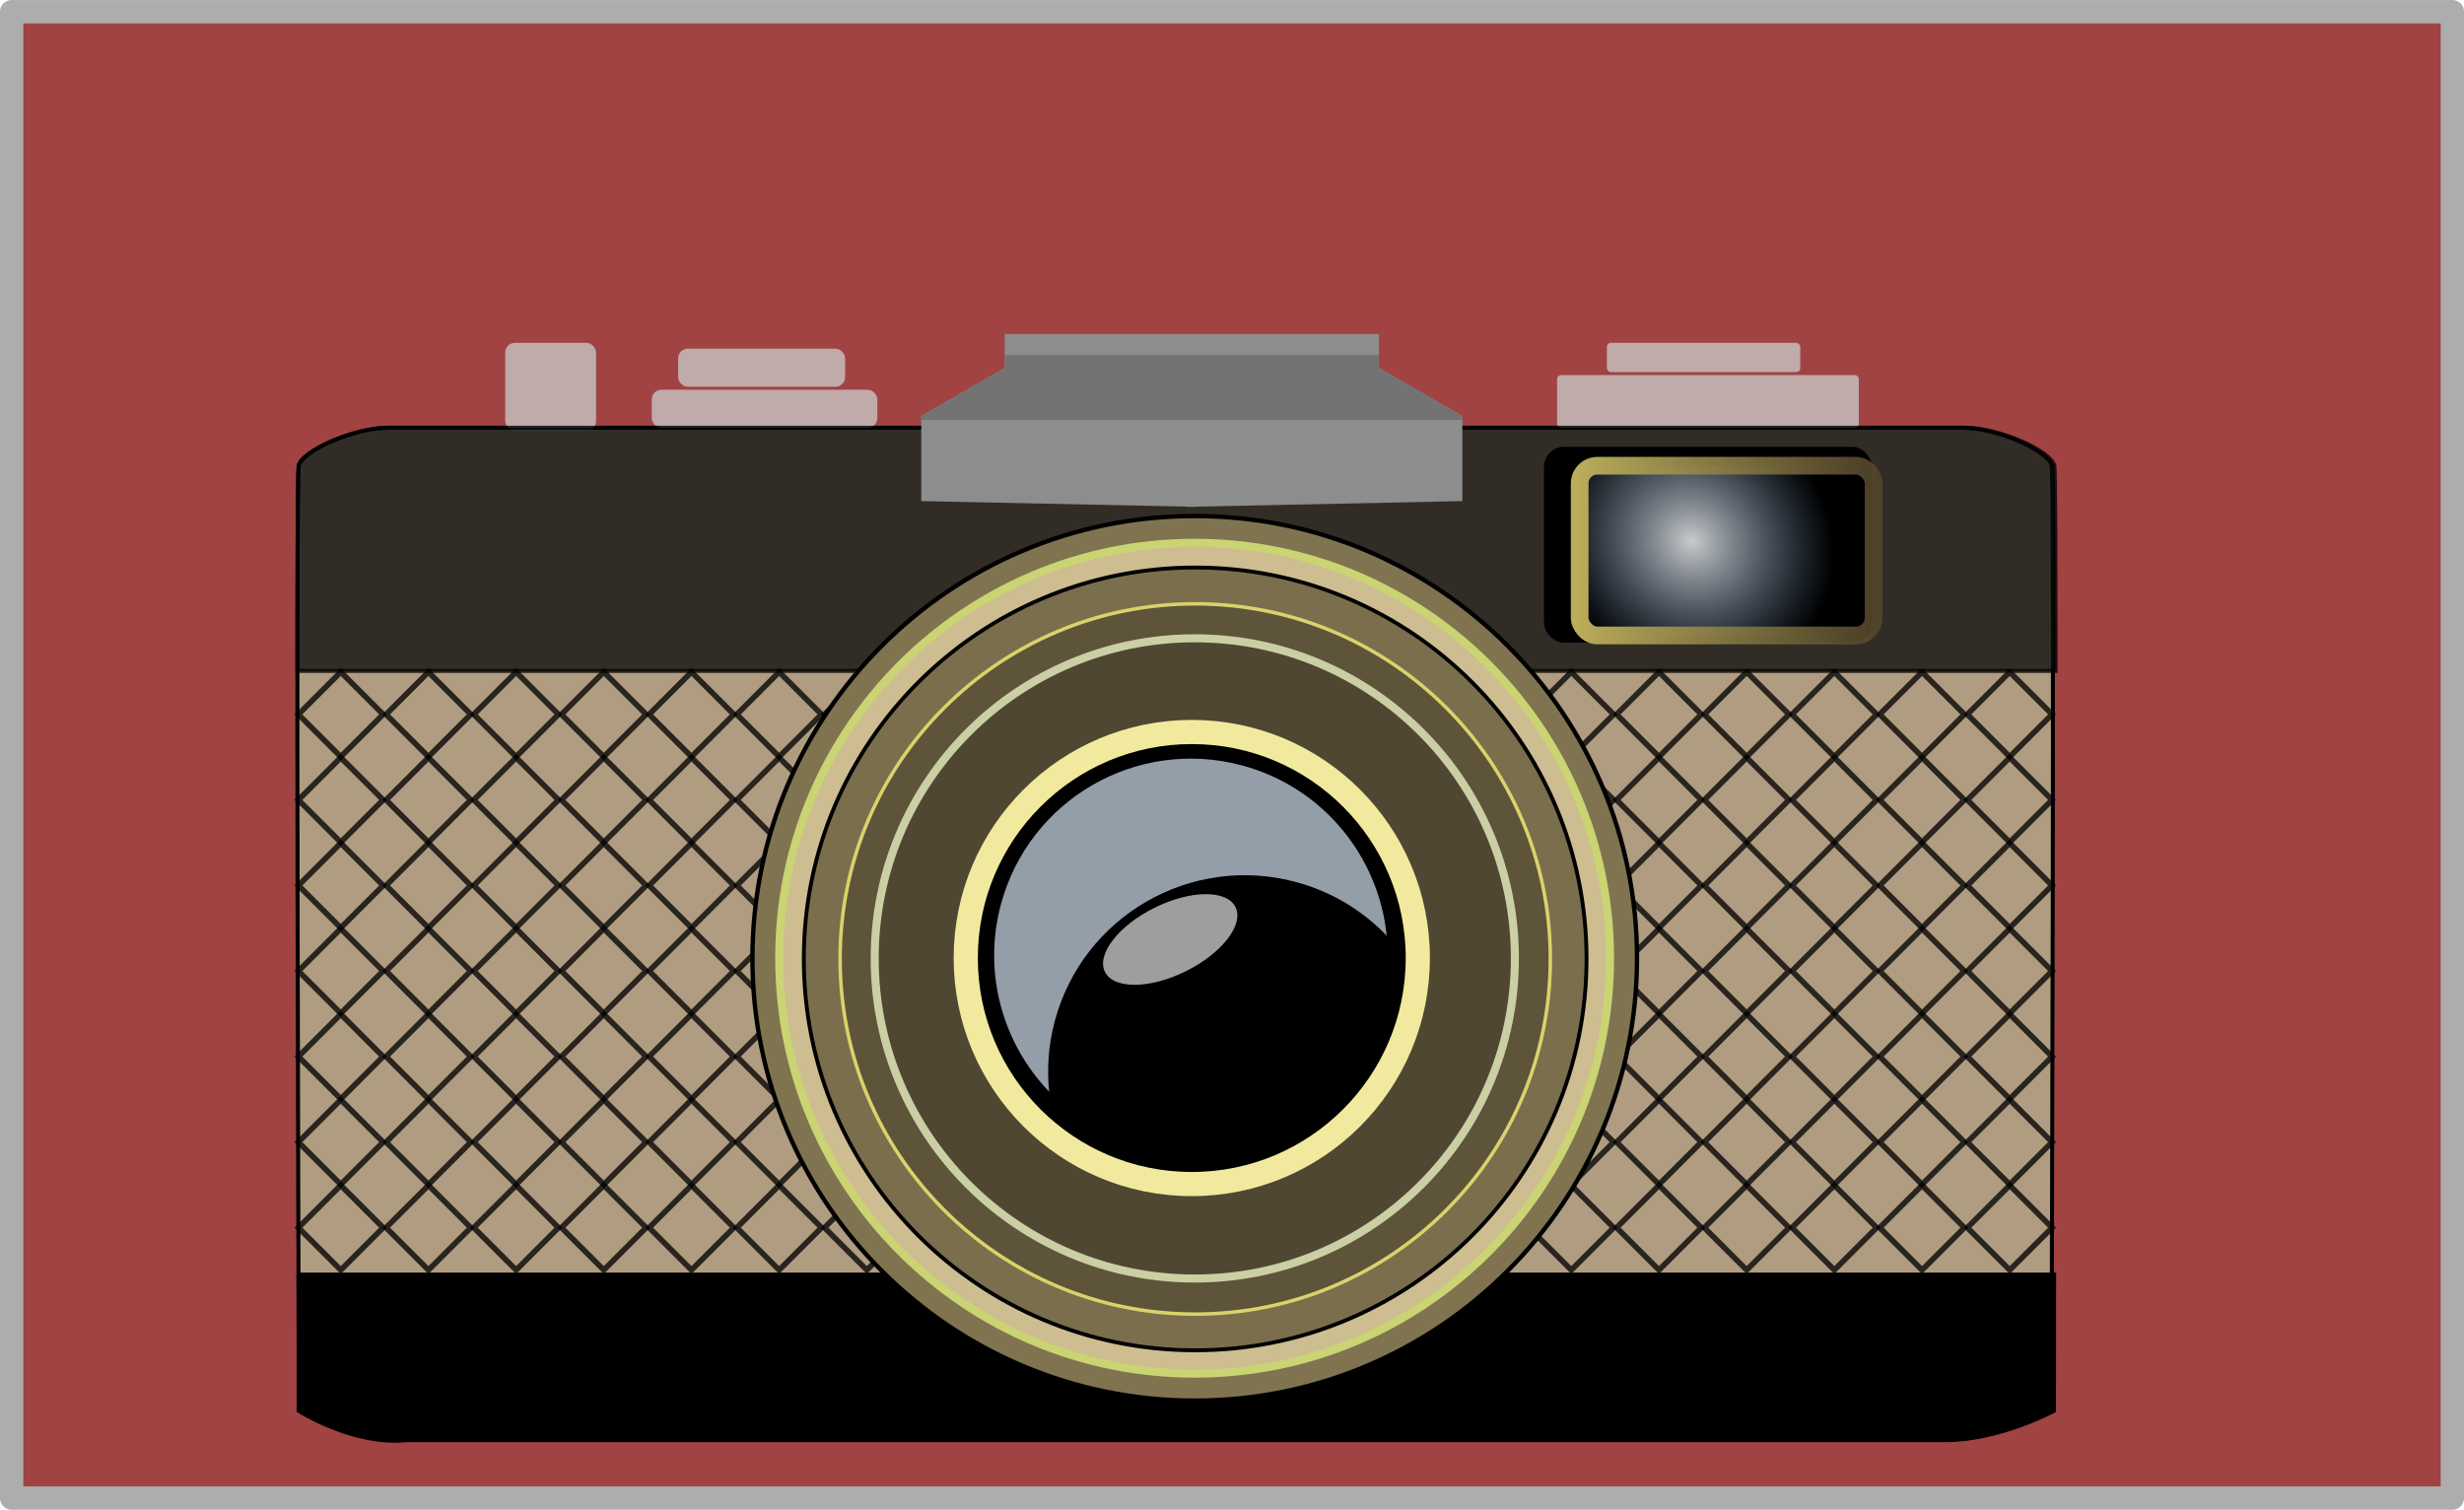 <?xml version="1.0" encoding="UTF-8" standalone="no"?>
<!-- Created with Inkscape (http://www.inkscape.org/) -->
<svg xmlns:dc="http://purl.org/dc/elements/1.1/" xmlns:cc="http://creativecommons.org/ns#" xmlns:rdf="http://www.w3.org/1999/02/22-rdf-syntax-ns#" xmlns:svg="http://www.w3.org/2000/svg" xmlns="http://www.w3.org/2000/svg" xmlns:xlink="http://www.w3.org/1999/xlink" xmlns:sodipodi="http://sodipodi.sourceforge.net/DTD/sodipodi-0.dtd" xmlns:inkscape="http://www.inkscape.org/namespaces/inkscape" width="612.062" height="375" id="svg2" version="1.1" inkscape:version="0.48.2 r9819" sodipodi:docname="Vintage-Kamera.svg" inkscape:export-filename="/Users/haessler/Desktop/Widgets/gato-fuer-mediaevent/kamera-galerie-1.png" inkscape:export-xdpi="85.285408" inkscape:export-ydpi="85.285408">
  <defs id="defs4">
    <linearGradient id="linearGradient3943">
      <stop style="stop-color:#baad5b;stop-opacity:1;" offset="0" id="stop3945"/>
      <stop style="stop-color:#55472c;stop-opacity:0.865;" offset="1" id="stop3947"/>
    </linearGradient>
    <linearGradient id="linearGradient3935">
      <stop style="stop-color:#cacaca;stop-opacity:1;" offset="0" id="stop3937"/>
      <stop style="stop-color:#7193b9;stop-opacity:0;" offset="1" id="stop3939"/>
    </linearGradient>
    <radialGradient inkscape:collect="always" xlink:href="#linearGradient3935" id="radialGradient3941" cx="339.851" cy="79.686" fx="339.851" fy="79.686" r="41.551" gradientTransform="matrix(0.733,0.485,-0.439,0.664,306.954,173.595)" gradientUnits="userSpaceOnUse"/>
    <linearGradient inkscape:collect="always" xlink:href="#linearGradient3943" id="linearGradient3949" x1="306.676" y1="53.544" x2="391.778" y2="53.544" gradientUnits="userSpaceOnUse" gradientTransform="matrix(0.879,0,0,0.879,222.904,346.59)"/>
    <radialGradient inkscape:collect="always" xlink:href="#linearGradient3935" id="radialGradient3958" gradientUnits="userSpaceOnUse" gradientTransform="matrix(1,0,0,0.577,0,22.629)" cx="349.227" cy="53.544" fx="349.227" fy="53.544" r="41.551"/>
    <linearGradient inkscape:collect="always" xlink:href="#linearGradient3943" id="linearGradient3960" gradientUnits="userSpaceOnUse" x1="306.676" y1="53.544" x2="391.778" y2="53.544"/>
    <filter inkscape:collect="always" id="filter3966" x="-0.082" width="1.165" y="-0.143" height="1.285" color-interpolation-filters="sRGB">
      <feGaussianBlur inkscape:collect="always" stdDeviation="2.504" id="feGaussianBlur3968"/>
    </filter>
  </defs>
  <sodipodi:namedview id="base" pagecolor="#ffffff" bordercolor="#666666" borderopacity="1.0" inkscape:pageopacity="0.0" inkscape:pageshadow="2" inkscape:zoom="1.4294935" inkscape:cx="272.17198" inkscape:cy="134.59158" inkscape:document-units="px" inkscape:current-layer="layer1" showgrid="false" fit-margin-top="0" fit-margin-left="0" fit-margin-right="0" fit-margin-bottom="0" inkscape:window-width="1662" inkscape:window-height="928" inkscape:window-x="222" inkscape:window-y="109" inkscape:window-maximized="0"/>
  <g inkscape:label="Ebene 1" inkscape:groupmode="layer" id="layer1" transform="translate(-100.844,-256.875)">
    <rect style="fill:#a14343;fill-opacity:1;stroke:#adadad;stroke-width:5.799;stroke-linecap:round;stroke-linejoin:round;stroke-miterlimit:4;stroke-opacity:1;stroke-dasharray:none;stroke-dashoffset:0" id="rect3174" width="606.279" height="369.201" x="103.738" y="259.785" inkscape:export-filename="/Users/haessler/Desktop/Widgets/gato-fuer-mediaevent/kamera-galerie-1.png" inkscape:export-xdpi="85.285408" inkscape:export-ydpi="85.285408"/>
    <path style="fill:#b09c81;fill-opacity:1;stroke:#000000;stroke-width:0.992px;stroke-linecap:butt;stroke-linejoin:miter;stroke-opacity:1" d="m 197.241,363.125 c -8.597,0 -21.493,5.83 -22.209,9.469 -0.716,3.639 0,214.719 0,214.719 0,0 13.568,7.281 26.854,7.281 l 189.396,0 2.984,0 189.396,0 c 13.286,0 26.824,-7.281 26.824,-7.281 0,0 0.716,-211.08 0,-214.719 C 609.768,368.955 596.903,363.125 588.306,363.125 l -194.041,0 -2.984,0 -194.041,0 z" id="path3052" inkscape:connector-curvature="0" inkscape:export-filename="/Users/haessler/Desktop/Widgets/gato-sucherparalaxe/Default.png" inkscape:export-xdpi="210.4583" inkscape:export-ydpi="210.4583"/>
    <rect style="opacity:0.763;fill:#cacaca;fill-opacity:1;stroke:none" id="rect3062" width="22.562" height="21.834" x="226.346" y="342.03" rx="2.39" inkscape:export-filename="/Users/haessler/Desktop/Widgets/gato-sucherparalaxe/Default.png" inkscape:export-xdpi="210.4583" inkscape:export-ydpi="210.4583"/>
    <rect style="opacity:0.763;fill:#cacaca;fill-opacity:1;stroke:none" id="rect3064" width="56.041" height="9.461" x="262.736" y="353.675" rx="2.39" inkscape:export-filename="/Users/haessler/Desktop/Widgets/gato-sucherparalaxe/Default.png" inkscape:export-xdpi="210.4583" inkscape:export-ydpi="210.4583"/>
    <rect style="opacity:0.763;fill:#cacaca;fill-opacity:1;stroke:none" id="rect3066" width="41.485" height="9.461" x="269.286" y="343.486" rx="2.39" inkscape:export-filename="/Users/haessler/Desktop/Widgets/gato-sucherparalaxe/Default.png" inkscape:export-xdpi="210.4583" inkscape:export-ydpi="210.4583"/>
    <rect style="opacity:0.763;fill:#cacaca;fill-opacity:1;stroke:none" id="rect3068" width="74.963" height="13.1" x="487.625" y="350.036" rx="1" inkscape:export-filename="/Users/haessler/Desktop/Widgets/gato-sucherparalaxe/Default.png" inkscape:export-xdpi="210.4583" inkscape:export-ydpi="210.4583"/>
    <rect style="opacity:0.763;fill:#cacaca;fill-opacity:1;stroke:none" id="rect3070" width="48.035" height="7.278" x="499.998" y="342.03" rx="1" inkscape:export-filename="/Users/haessler/Desktop/Widgets/gato-sucherparalaxe/Default.png" inkscape:export-xdpi="210.4583" inkscape:export-ydpi="210.4583"/>
    <path style="opacity:0.764;fill:#0b0b0b;fill-opacity:1;stroke:#000000;stroke-width:0.993px;stroke-linecap:butt;stroke-linejoin:miter;stroke-opacity:1" d="m 197.271,363.125 c -8.61,0 -21.527,5.83 -22.244,9.469 -0.221,1.119 -0.296,22.757 -0.308,50.938 l 436.747,0 c -0.012,-28.181 -0.087,-49.818 -0.308,-50.938 -0.718,-3.639 -13.603,-9.469 -22.213,-9.469 l -194.343,0 -2.988,0 -194.343,0 z" id="path3074" inkscape:connector-curvature="0" inkscape:export-filename="/Users/haessler/Desktop/Widgets/gato-sucherparalaxe/Default.png" inkscape:export-xdpi="210.4583" inkscape:export-ydpi="210.4583"/>
    <path style="fill:#000000;fill-opacity:1;stroke:#000000;stroke-width:0.993px;stroke-linecap:butt;stroke-linejoin:miter;stroke-opacity:1" d="m 175,573.469 c 0.013,4.153 0.031,33.844 0.031,33.844 0,0 13.659,8.677 26.89,7.281 l 189.646,0 2.988,0 189.646,0 c 13.304,0 26.859,-7.281 26.859,-7.281 0,0 0.018,-29.691 0.031,-33.844 z" id="path3847" inkscape:connector-curvature="0" inkscape:export-filename="/Users/haessler/Desktop/Widgets/gato-sucherparalaxe/Default.png" inkscape:export-xdpi="210.4583" inkscape:export-ydpi="210.4583" sodipodi:nodetypes="ccsccsccc"/>
    <g id="g3882" inkscape:export-filename="/Users/haessler/Desktop/Widgets/gato-sucherparalaxe/Default.png" inkscape:export-xdpi="210.4583" inkscape:export-ydpi="210.4583">
      <rect transform="matrix(0.707,0.707,-0.707,0.707,0,0)" y="168.54" x="430.898" height="14.879" width="14.879" id="rect3852" style="opacity:0.764;fill:none;stroke:#000000;stroke-width:1.394;stroke-miterlimit:4;stroke-opacity:1;stroke-dasharray:none"/>
      <rect style="opacity:0.764;fill:none;stroke:#000000;stroke-width:1.394;stroke-miterlimit:4;stroke-opacity:1;stroke-dasharray:none" id="rect3854" width="14.879" height="14.879" x="445.926" y="183.567" transform="matrix(0.707,0.707,-0.707,0.707,0,0)"/>
      <rect transform="matrix(0.707,0.707,-0.707,0.707,0,0)" y="198.595" x="460.954" height="14.879" width="14.879" id="rect3856" style="opacity:0.764;fill:none;stroke:#000000;stroke-width:1.394;stroke-miterlimit:4;stroke-opacity:1;stroke-dasharray:none"/>
      <rect style="opacity:0.764;fill:none;stroke:#000000;stroke-width:1.394;stroke-miterlimit:4;stroke-opacity:1;stroke-dasharray:none" id="rect3858" width="14.879" height="14.879" x="475.981" y="213.623" transform="matrix(0.707,0.707,-0.707,0.707,0,0)"/>
      <rect transform="matrix(0.707,0.707,-0.707,0.707,0,0)" y="228.651" x="491.009" height="14.879" width="14.879" id="rect3860" style="opacity:0.764;fill:none;stroke:#000000;stroke-width:1.394;stroke-miterlimit:4;stroke-opacity:1;stroke-dasharray:none"/>
      <rect style="opacity:0.764;fill:none;stroke:#000000;stroke-width:1.394;stroke-miterlimit:4;stroke-opacity:1;stroke-dasharray:none" id="rect3862" width="14.879" height="14.879" x="506.037" y="243.678" transform="matrix(0.707,0.707,-0.707,0.707,0,0)"/>
      <rect transform="matrix(0.707,0.707,-0.707,0.707,0,0)" y="258.706" x="521.064" height="14.879" width="14.879" id="rect3864" style="opacity:0.764;fill:none;stroke:#000000;stroke-width:1.394;stroke-miterlimit:4;stroke-opacity:1;stroke-dasharray:none"/>
    </g>
    <g id="g3891" transform="translate(21.78,0)" inkscape:export-filename="/Users/haessler/Desktop/Widgets/gato-sucherparalaxe/Default.png" inkscape:export-xdpi="210.4583" inkscape:export-ydpi="210.4583">
      <rect style="opacity:0.764;fill:none;stroke:#000000;stroke-width:1.394;stroke-miterlimit:4;stroke-opacity:1;stroke-dasharray:none" id="rect3893" width="14.879" height="14.879" x="430.898" y="168.54" transform="matrix(0.707,0.707,-0.707,0.707,0,0)"/>
      <rect transform="matrix(0.707,0.707,-0.707,0.707,0,0)" y="183.567" x="445.926" height="14.879" width="14.879" id="rect3895" style="opacity:0.764;fill:none;stroke:#000000;stroke-width:1.394;stroke-miterlimit:4;stroke-opacity:1;stroke-dasharray:none"/>
      <rect style="opacity:0.764;fill:none;stroke:#000000;stroke-width:1.394;stroke-miterlimit:4;stroke-opacity:1;stroke-dasharray:none" id="rect3897" width="14.879" height="14.879" x="460.954" y="198.595" transform="matrix(0.707,0.707,-0.707,0.707,0,0)"/>
      <rect transform="matrix(0.707,0.707,-0.707,0.707,0,0)" y="213.623" x="475.981" height="14.879" width="14.879" id="rect3899" style="opacity:0.764;fill:none;stroke:#000000;stroke-width:1.394;stroke-miterlimit:4;stroke-opacity:1;stroke-dasharray:none"/>
      <rect style="opacity:0.764;fill:none;stroke:#000000;stroke-width:1.394;stroke-miterlimit:4;stroke-opacity:1;stroke-dasharray:none" id="rect3901" width="14.879" height="14.879" x="491.009" y="228.651" transform="matrix(0.707,0.707,-0.707,0.707,0,0)"/>
      <rect transform="matrix(0.707,0.707,-0.707,0.707,0,0)" y="243.678" x="506.037" height="14.879" width="14.879" id="rect3903" style="opacity:0.764;fill:none;stroke:#000000;stroke-width:1.394;stroke-miterlimit:4;stroke-opacity:1;stroke-dasharray:none"/>
      <rect style="opacity:0.764;fill:none;stroke:#000000;stroke-width:1.394;stroke-miterlimit:4;stroke-opacity:1;stroke-dasharray:none" id="rect3905" width="14.879" height="14.879" x="521.064" y="258.706" transform="matrix(0.707,0.707,-0.707,0.707,0,0)"/>
    </g>
    <g transform="translate(43.561,0)" id="g3907" inkscape:export-filename="/Users/haessler/Desktop/Widgets/gato-sucherparalaxe/Default.png" inkscape:export-xdpi="210.4583" inkscape:export-ydpi="210.4583">
      <rect transform="matrix(0.707,0.707,-0.707,0.707,0,0)" y="168.54" x="430.898" height="14.879" width="14.879" id="rect3909" style="opacity:0.764;fill:none;stroke:#000000;stroke-width:1.394;stroke-miterlimit:4;stroke-opacity:1;stroke-dasharray:none"/>
      <rect style="opacity:0.764;fill:none;stroke:#000000;stroke-width:1.394;stroke-miterlimit:4;stroke-opacity:1;stroke-dasharray:none" id="rect3911" width="14.879" height="14.879" x="445.926" y="183.567" transform="matrix(0.707,0.707,-0.707,0.707,0,0)"/>
      <rect transform="matrix(0.707,0.707,-0.707,0.707,0,0)" y="198.595" x="460.954" height="14.879" width="14.879" id="rect3913" style="opacity:0.764;fill:none;stroke:#000000;stroke-width:1.394;stroke-miterlimit:4;stroke-opacity:1;stroke-dasharray:none"/>
      <rect style="opacity:0.764;fill:none;stroke:#000000;stroke-width:1.394;stroke-miterlimit:4;stroke-opacity:1;stroke-dasharray:none" id="rect3915" width="14.879" height="14.879" x="475.981" y="213.623" transform="matrix(0.707,0.707,-0.707,0.707,0,0)"/>
      <rect transform="matrix(0.707,0.707,-0.707,0.707,0,0)" y="228.651" x="491.009" height="14.879" width="14.879" id="rect3917" style="opacity:0.764;fill:none;stroke:#000000;stroke-width:1.394;stroke-miterlimit:4;stroke-opacity:1;stroke-dasharray:none"/>
      <rect style="opacity:0.764;fill:none;stroke:#000000;stroke-width:1.394;stroke-miterlimit:4;stroke-opacity:1;stroke-dasharray:none" id="rect3919" width="14.879" height="14.879" x="506.037" y="243.678" transform="matrix(0.707,0.707,-0.707,0.707,0,0)"/>
      <rect transform="matrix(0.707,0.707,-0.707,0.707,0,0)" y="258.706" x="521.064" height="14.879" width="14.879" id="rect3921" style="opacity:0.764;fill:none;stroke:#000000;stroke-width:1.394;stroke-miterlimit:4;stroke-opacity:1;stroke-dasharray:none"/>
    </g>
    <g id="g3923" transform="translate(65.341,0)" inkscape:export-filename="/Users/haessler/Desktop/Widgets/gato-sucherparalaxe/Default.png" inkscape:export-xdpi="210.4583" inkscape:export-ydpi="210.4583">
      <rect style="opacity:0.764;fill:none;stroke:#000000;stroke-width:1.394;stroke-miterlimit:4;stroke-opacity:1;stroke-dasharray:none" id="rect3925" width="14.879" height="14.879" x="430.898" y="168.54" transform="matrix(0.707,0.707,-0.707,0.707,0,0)"/>
      <rect transform="matrix(0.707,0.707,-0.707,0.707,0,0)" y="183.567" x="445.926" height="14.879" width="14.879" id="rect3927" style="opacity:0.764;fill:none;stroke:#000000;stroke-width:1.394;stroke-miterlimit:4;stroke-opacity:1;stroke-dasharray:none"/>
      <rect style="opacity:0.764;fill:none;stroke:#000000;stroke-width:1.394;stroke-miterlimit:4;stroke-opacity:1;stroke-dasharray:none" id="rect3929" width="14.879" height="14.879" x="460.954" y="198.595" transform="matrix(0.707,0.707,-0.707,0.707,0,0)"/>
      <rect transform="matrix(0.707,0.707,-0.707,0.707,0,0)" y="213.623" x="475.981" height="14.879" width="14.879" id="rect3931" style="opacity:0.764;fill:none;stroke:#000000;stroke-width:1.394;stroke-miterlimit:4;stroke-opacity:1;stroke-dasharray:none"/>
      <rect style="opacity:0.764;fill:none;stroke:#000000;stroke-width:1.394;stroke-miterlimit:4;stroke-opacity:1;stroke-dasharray:none" id="rect3933" width="14.879" height="14.879" x="491.009" y="228.651" transform="matrix(0.707,0.707,-0.707,0.707,0,0)"/>
      <rect transform="matrix(0.707,0.707,-0.707,0.707,0,0)" y="243.678" x="506.037" height="14.879" width="14.879" id="rect3935" style="opacity:0.764;fill:none;stroke:#000000;stroke-width:1.394;stroke-miterlimit:4;stroke-opacity:1;stroke-dasharray:none"/>
      <rect style="opacity:0.764;fill:none;stroke:#000000;stroke-width:1.394;stroke-miterlimit:4;stroke-opacity:1;stroke-dasharray:none" id="rect3937" width="14.879" height="14.879" x="521.064" y="258.706" transform="matrix(0.707,0.707,-0.707,0.707,0,0)"/>
    </g>
    <g transform="translate(87.121,0)" id="g3939" inkscape:export-filename="/Users/haessler/Desktop/Widgets/gato-sucherparalaxe/Default.png" inkscape:export-xdpi="210.4583" inkscape:export-ydpi="210.4583">
      <rect transform="matrix(0.707,0.707,-0.707,0.707,0,0)" y="168.54" x="430.898" height="14.879" width="14.879" id="rect3941" style="opacity:0.764;fill:none;stroke:#000000;stroke-width:1.394;stroke-miterlimit:4;stroke-opacity:1;stroke-dasharray:none"/>
      <rect style="opacity:0.764;fill:none;stroke:#000000;stroke-width:1.394;stroke-miterlimit:4;stroke-opacity:1;stroke-dasharray:none" id="rect3943" width="14.879" height="14.879" x="445.926" y="183.567" transform="matrix(0.707,0.707,-0.707,0.707,0,0)"/>
      <rect transform="matrix(0.707,0.707,-0.707,0.707,0,0)" y="198.595" x="460.954" height="14.879" width="14.879" id="rect3945" style="opacity:0.764;fill:none;stroke:#000000;stroke-width:1.394;stroke-miterlimit:4;stroke-opacity:1;stroke-dasharray:none"/>
      <rect style="opacity:0.764;fill:none;stroke:#000000;stroke-width:1.394;stroke-miterlimit:4;stroke-opacity:1;stroke-dasharray:none" id="rect3947" width="14.879" height="14.879" x="475.981" y="213.623" transform="matrix(0.707,0.707,-0.707,0.707,0,0)"/>
      <rect transform="matrix(0.707,0.707,-0.707,0.707,0,0)" y="228.651" x="491.009" height="14.879" width="14.879" id="rect3949" style="opacity:0.764;fill:none;stroke:#000000;stroke-width:1.394;stroke-miterlimit:4;stroke-opacity:1;stroke-dasharray:none"/>
      <rect style="opacity:0.764;fill:none;stroke:#000000;stroke-width:1.394;stroke-miterlimit:4;stroke-opacity:1;stroke-dasharray:none" id="rect3951" width="14.879" height="14.879" x="506.037" y="243.678" transform="matrix(0.707,0.707,-0.707,0.707,0,0)"/>
      <rect transform="matrix(0.707,0.707,-0.707,0.707,0,0)" y="258.706" x="521.064" height="14.879" width="14.879" id="rect3953" style="opacity:0.764;fill:none;stroke:#000000;stroke-width:1.394;stroke-miterlimit:4;stroke-opacity:1;stroke-dasharray:none"/>
    </g>
    <g id="g3955" transform="translate(108.902,0)" inkscape:export-filename="/Users/haessler/Desktop/Widgets/gato-sucherparalaxe/Default.png" inkscape:export-xdpi="210.4583" inkscape:export-ydpi="210.4583">
      <rect style="opacity:0.764;fill:none;stroke:#000000;stroke-width:1.394;stroke-miterlimit:4;stroke-opacity:1;stroke-dasharray:none" id="rect3957" width="14.879" height="14.879" x="430.898" y="168.54" transform="matrix(0.707,0.707,-0.707,0.707,0,0)"/>
      <rect transform="matrix(0.707,0.707,-0.707,0.707,0,0)" y="183.567" x="445.926" height="14.879" width="14.879" id="rect3959" style="opacity:0.764;fill:none;stroke:#000000;stroke-width:1.394;stroke-miterlimit:4;stroke-opacity:1;stroke-dasharray:none"/>
      <rect style="opacity:0.764;fill:none;stroke:#000000;stroke-width:1.394;stroke-miterlimit:4;stroke-opacity:1;stroke-dasharray:none" id="rect3961" width="14.879" height="14.879" x="460.954" y="198.595" transform="matrix(0.707,0.707,-0.707,0.707,0,0)"/>
      <rect transform="matrix(0.707,0.707,-0.707,0.707,0,0)" y="213.623" x="475.981" height="14.879" width="14.879" id="rect3963" style="opacity:0.764;fill:none;stroke:#000000;stroke-width:1.394;stroke-miterlimit:4;stroke-opacity:1;stroke-dasharray:none"/>
      <rect style="opacity:0.764;fill:none;stroke:#000000;stroke-width:1.394;stroke-miterlimit:4;stroke-opacity:1;stroke-dasharray:none" id="rect3965" width="14.879" height="14.879" x="491.009" y="228.651" transform="matrix(0.707,0.707,-0.707,0.707,0,0)"/>
      <rect transform="matrix(0.707,0.707,-0.707,0.707,0,0)" y="243.678" x="506.037" height="14.879" width="14.879" id="rect3967" style="opacity:0.764;fill:none;stroke:#000000;stroke-width:1.394;stroke-miterlimit:4;stroke-opacity:1;stroke-dasharray:none"/>
      <rect style="opacity:0.764;fill:none;stroke:#000000;stroke-width:1.394;stroke-miterlimit:4;stroke-opacity:1;stroke-dasharray:none" id="rect3969" width="14.879" height="14.879" x="521.064" y="258.706" transform="matrix(0.707,0.707,-0.707,0.707,0,0)"/>
    </g>
    <g transform="translate(130.682,0)" id="g3971" inkscape:export-filename="/Users/haessler/Desktop/Widgets/gato-sucherparalaxe/Default.png" inkscape:export-xdpi="210.4583" inkscape:export-ydpi="210.4583">
      <rect transform="matrix(0.707,0.707,-0.707,0.707,0,0)" y="168.54" x="430.898" height="14.879" width="14.879" id="rect3973" style="opacity:0.764;fill:none;stroke:#000000;stroke-width:1.394;stroke-miterlimit:4;stroke-opacity:1;stroke-dasharray:none"/>
      <rect style="opacity:0.764;fill:none;stroke:#000000;stroke-width:1.394;stroke-miterlimit:4;stroke-opacity:1;stroke-dasharray:none" id="rect3975" width="14.879" height="14.879" x="445.926" y="183.567" transform="matrix(0.707,0.707,-0.707,0.707,0,0)"/>
      <rect transform="matrix(0.707,0.707,-0.707,0.707,0,0)" y="198.595" x="460.954" height="14.879" width="14.879" id="rect3977" style="opacity:0.764;fill:none;stroke:#000000;stroke-width:1.394;stroke-miterlimit:4;stroke-opacity:1;stroke-dasharray:none"/>
      <rect style="opacity:0.764;fill:none;stroke:#000000;stroke-width:1.394;stroke-miterlimit:4;stroke-opacity:1;stroke-dasharray:none" id="rect3979" width="14.879" height="14.879" x="475.981" y="213.623" transform="matrix(0.707,0.707,-0.707,0.707,0,0)"/>
      <rect transform="matrix(0.707,0.707,-0.707,0.707,0,0)" y="228.651" x="491.009" height="14.879" width="14.879" id="rect3981" style="opacity:0.764;fill:none;stroke:#000000;stroke-width:1.394;stroke-miterlimit:4;stroke-opacity:1;stroke-dasharray:none"/>
      <rect style="opacity:0.764;fill:none;stroke:#000000;stroke-width:1.394;stroke-miterlimit:4;stroke-opacity:1;stroke-dasharray:none" id="rect3983" width="14.879" height="14.879" x="506.037" y="243.678" transform="matrix(0.707,0.707,-0.707,0.707,0,0)"/>
      <rect transform="matrix(0.707,0.707,-0.707,0.707,0,0)" y="258.706" x="521.064" height="14.879" width="14.879" id="rect3985" style="opacity:0.764;fill:none;stroke:#000000;stroke-width:1.394;stroke-miterlimit:4;stroke-opacity:1;stroke-dasharray:none"/>
    </g>
    <g id="g3987" transform="translate(152.463,0)" inkscape:export-filename="/Users/haessler/Desktop/Widgets/gato-sucherparalaxe/Default.png" inkscape:export-xdpi="210.4583" inkscape:export-ydpi="210.4583">
      <rect style="opacity:0.764;fill:none;stroke:#000000;stroke-width:1.394;stroke-miterlimit:4;stroke-opacity:1;stroke-dasharray:none" id="rect3989" width="14.879" height="14.879" x="430.898" y="168.54" transform="matrix(0.707,0.707,-0.707,0.707,0,0)"/>
      <rect transform="matrix(0.707,0.707,-0.707,0.707,0,0)" y="183.567" x="445.926" height="14.879" width="14.879" id="rect3991" style="opacity:0.764;fill:none;stroke:#000000;stroke-width:1.394;stroke-miterlimit:4;stroke-opacity:1;stroke-dasharray:none"/>
      <rect style="opacity:0.764;fill:none;stroke:#000000;stroke-width:1.394;stroke-miterlimit:4;stroke-opacity:1;stroke-dasharray:none" id="rect3993" width="14.879" height="14.879" x="460.954" y="198.595" transform="matrix(0.707,0.707,-0.707,0.707,0,0)"/>
      <rect transform="matrix(0.707,0.707,-0.707,0.707,0,0)" y="213.623" x="475.981" height="14.879" width="14.879" id="rect3995" style="opacity:0.764;fill:none;stroke:#000000;stroke-width:1.394;stroke-miterlimit:4;stroke-opacity:1;stroke-dasharray:none"/>
      <rect style="opacity:0.764;fill:none;stroke:#000000;stroke-width:1.394;stroke-miterlimit:4;stroke-opacity:1;stroke-dasharray:none" id="rect3997" width="14.879" height="14.879" x="491.009" y="228.651" transform="matrix(0.707,0.707,-0.707,0.707,0,0)"/>
      <rect transform="matrix(0.707,0.707,-0.707,0.707,0,0)" y="243.678" x="506.037" height="14.879" width="14.879" id="rect3999" style="opacity:0.764;fill:none;stroke:#000000;stroke-width:1.394;stroke-miterlimit:4;stroke-opacity:1;stroke-dasharray:none"/>
      <rect style="opacity:0.764;fill:none;stroke:#000000;stroke-width:1.394;stroke-miterlimit:4;stroke-opacity:1;stroke-dasharray:none" id="rect4001" width="14.879" height="14.879" x="521.064" y="258.706" transform="matrix(0.707,0.707,-0.707,0.707,0,0)"/>
    </g>
    <g transform="translate(174.243,0)" id="g4003" inkscape:export-filename="/Users/haessler/Desktop/Widgets/gato-sucherparalaxe/Default.png" inkscape:export-xdpi="210.4583" inkscape:export-ydpi="210.4583">
      <rect transform="matrix(0.707,0.707,-0.707,0.707,0,0)" y="168.54" x="430.898" height="14.879" width="14.879" id="rect4005" style="opacity:0.764;fill:none;stroke:#000000;stroke-width:1.394;stroke-miterlimit:4;stroke-opacity:1;stroke-dasharray:none"/>
      <rect style="opacity:0.764;fill:none;stroke:#000000;stroke-width:1.394;stroke-miterlimit:4;stroke-opacity:1;stroke-dasharray:none" id="rect4007" width="14.879" height="14.879" x="445.926" y="183.567" transform="matrix(0.707,0.707,-0.707,0.707,0,0)"/>
      <rect transform="matrix(0.707,0.707,-0.707,0.707,0,0)" y="198.595" x="460.954" height="14.879" width="14.879" id="rect4009" style="opacity:0.764;fill:none;stroke:#000000;stroke-width:1.394;stroke-miterlimit:4;stroke-opacity:1;stroke-dasharray:none"/>
      <rect style="opacity:0.764;fill:none;stroke:#000000;stroke-width:1.394;stroke-miterlimit:4;stroke-opacity:1;stroke-dasharray:none" id="rect4011" width="14.879" height="14.879" x="475.981" y="213.623" transform="matrix(0.707,0.707,-0.707,0.707,0,0)"/>
      <rect transform="matrix(0.707,0.707,-0.707,0.707,0,0)" y="228.651" x="491.009" height="14.879" width="14.879" id="rect4013" style="opacity:0.764;fill:none;stroke:#000000;stroke-width:1.394;stroke-miterlimit:4;stroke-opacity:1;stroke-dasharray:none"/>
      <rect style="opacity:0.764;fill:none;stroke:#000000;stroke-width:1.394;stroke-miterlimit:4;stroke-opacity:1;stroke-dasharray:none" id="rect4015" width="14.879" height="14.879" x="506.037" y="243.678" transform="matrix(0.707,0.707,-0.707,0.707,0,0)"/>
      <rect transform="matrix(0.707,0.707,-0.707,0.707,0,0)" y="258.706" x="521.064" height="14.879" width="14.879" id="rect4017" style="opacity:0.764;fill:none;stroke:#000000;stroke-width:1.394;stroke-miterlimit:4;stroke-opacity:1;stroke-dasharray:none"/>
    </g>
    <g id="g4019" transform="translate(196.023,0)" inkscape:export-filename="/Users/haessler/Desktop/Widgets/gato-sucherparalaxe/Default.png" inkscape:export-xdpi="210.4583" inkscape:export-ydpi="210.4583">
      <rect style="opacity:0.764;fill:none;stroke:#000000;stroke-width:1.394;stroke-miterlimit:4;stroke-opacity:1;stroke-dasharray:none" id="rect4021" width="14.879" height="14.879" x="430.898" y="168.54" transform="matrix(0.707,0.707,-0.707,0.707,0,0)"/>
      <rect transform="matrix(0.707,0.707,-0.707,0.707,0,0)" y="183.567" x="445.926" height="14.879" width="14.879" id="rect4023" style="opacity:0.764;fill:none;stroke:#000000;stroke-width:1.394;stroke-miterlimit:4;stroke-opacity:1;stroke-dasharray:none"/>
      <rect style="opacity:0.764;fill:none;stroke:#000000;stroke-width:1.394;stroke-miterlimit:4;stroke-opacity:1;stroke-dasharray:none" id="rect4025" width="14.879" height="14.879" x="460.954" y="198.595" transform="matrix(0.707,0.707,-0.707,0.707,0,0)"/>
      <rect transform="matrix(0.707,0.707,-0.707,0.707,0,0)" y="213.623" x="475.981" height="14.879" width="14.879" id="rect4027" style="opacity:0.764;fill:none;stroke:#000000;stroke-width:1.394;stroke-miterlimit:4;stroke-opacity:1;stroke-dasharray:none"/>
      <rect style="opacity:0.764;fill:none;stroke:#000000;stroke-width:1.394;stroke-miterlimit:4;stroke-opacity:1;stroke-dasharray:none" id="rect4029" width="14.879" height="14.879" x="491.009" y="228.651" transform="matrix(0.707,0.707,-0.707,0.707,0,0)"/>
      <rect transform="matrix(0.707,0.707,-0.707,0.707,0,0)" y="243.678" x="506.037" height="14.879" width="14.879" id="rect4031" style="opacity:0.764;fill:none;stroke:#000000;stroke-width:1.394;stroke-miterlimit:4;stroke-opacity:1;stroke-dasharray:none"/>
      <rect style="opacity:0.764;fill:none;stroke:#000000;stroke-width:1.394;stroke-miterlimit:4;stroke-opacity:1;stroke-dasharray:none" id="rect4033" width="14.879" height="14.879" x="521.064" y="258.706" transform="matrix(0.707,0.707,-0.707,0.707,0,0)"/>
    </g>
    <g transform="translate(217.804,0)" id="g4035" inkscape:export-filename="/Users/haessler/Desktop/Widgets/gato-sucherparalaxe/Default.png" inkscape:export-xdpi="210.4583" inkscape:export-ydpi="210.4583">
      <rect transform="matrix(0.707,0.707,-0.707,0.707,0,0)" y="168.54" x="430.898" height="14.879" width="14.879" id="rect4037" style="opacity:0.764;fill:none;stroke:#000000;stroke-width:1.394;stroke-miterlimit:4;stroke-opacity:1;stroke-dasharray:none"/>
      <rect style="opacity:0.764;fill:none;stroke:#000000;stroke-width:1.394;stroke-miterlimit:4;stroke-opacity:1;stroke-dasharray:none" id="rect4039" width="14.879" height="14.879" x="445.926" y="183.567" transform="matrix(0.707,0.707,-0.707,0.707,0,0)"/>
      <rect transform="matrix(0.707,0.707,-0.707,0.707,0,0)" y="198.595" x="460.954" height="14.879" width="14.879" id="rect4041" style="opacity:0.764;fill:none;stroke:#000000;stroke-width:1.394;stroke-miterlimit:4;stroke-opacity:1;stroke-dasharray:none"/>
      <rect style="opacity:0.764;fill:none;stroke:#000000;stroke-width:1.394;stroke-miterlimit:4;stroke-opacity:1;stroke-dasharray:none" id="rect4043" width="14.879" height="14.879" x="475.981" y="213.623" transform="matrix(0.707,0.707,-0.707,0.707,0,0)"/>
      <rect transform="matrix(0.707,0.707,-0.707,0.707,0,0)" y="228.651" x="491.009" height="14.879" width="14.879" id="rect4045" style="opacity:0.764;fill:none;stroke:#000000;stroke-width:1.394;stroke-miterlimit:4;stroke-opacity:1;stroke-dasharray:none"/>
      <rect style="opacity:0.764;fill:none;stroke:#000000;stroke-width:1.394;stroke-miterlimit:4;stroke-opacity:1;stroke-dasharray:none" id="rect4047" width="14.879" height="14.879" x="506.037" y="243.678" transform="matrix(0.707,0.707,-0.707,0.707,0,0)"/>
      <rect transform="matrix(0.707,0.707,-0.707,0.707,0,0)" y="258.706" x="521.064" height="14.879" width="14.879" id="rect4049" style="opacity:0.764;fill:none;stroke:#000000;stroke-width:1.394;stroke-miterlimit:4;stroke-opacity:1;stroke-dasharray:none"/>
    </g>
    <g id="g4051" transform="translate(240.331,0)" inkscape:export-filename="/Users/haessler/Desktop/Widgets/gato-sucherparalaxe/Default.png" inkscape:export-xdpi="210.4583" inkscape:export-ydpi="210.4583">
      <rect style="opacity:0.764;fill:none;stroke:#000000;stroke-width:1.394;stroke-miterlimit:4;stroke-opacity:1;stroke-dasharray:none" id="rect4053" width="14.879" height="14.879" x="430.898" y="168.54" transform="matrix(0.707,0.707,-0.707,0.707,0,0)"/>
      <rect transform="matrix(0.707,0.707,-0.707,0.707,0,0)" y="183.567" x="445.926" height="14.879" width="14.879" id="rect4055" style="opacity:0.764;fill:none;stroke:#000000;stroke-width:1.394;stroke-miterlimit:4;stroke-opacity:1;stroke-dasharray:none"/>
      <rect style="opacity:0.764;fill:none;stroke:#000000;stroke-width:1.394;stroke-miterlimit:4;stroke-opacity:1;stroke-dasharray:none" id="rect4057" width="14.879" height="14.879" x="460.954" y="198.595" transform="matrix(0.707,0.707,-0.707,0.707,0,0)"/>
      <rect transform="matrix(0.707,0.707,-0.707,0.707,0,0)" y="213.623" x="475.981" height="14.879" width="14.879" id="rect4059" style="opacity:0.764;fill:none;stroke:#000000;stroke-width:1.394;stroke-miterlimit:4;stroke-opacity:1;stroke-dasharray:none"/>
      <rect style="opacity:0.764;fill:none;stroke:#000000;stroke-width:1.394;stroke-miterlimit:4;stroke-opacity:1;stroke-dasharray:none" id="rect4061" width="14.879" height="14.879" x="491.009" y="228.651" transform="matrix(0.707,0.707,-0.707,0.707,0,0)"/>
      <rect transform="matrix(0.707,0.707,-0.707,0.707,0,0)" y="243.678" x="506.037" height="14.879" width="14.879" id="rect4063" style="opacity:0.764;fill:none;stroke:#000000;stroke-width:1.394;stroke-miterlimit:4;stroke-opacity:1;stroke-dasharray:none"/>
      <rect style="opacity:0.764;fill:none;stroke:#000000;stroke-width:1.394;stroke-miterlimit:4;stroke-opacity:1;stroke-dasharray:none" id="rect4065" width="14.879" height="14.879" x="521.064" y="258.706" transform="matrix(0.707,0.707,-0.707,0.707,0,0)"/>
    </g>
    <g transform="translate(262.111,0)" id="g4067" inkscape:export-filename="/Users/haessler/Desktop/Widgets/gato-sucherparalaxe/Default.png" inkscape:export-xdpi="210.4583" inkscape:export-ydpi="210.4583">
      <rect transform="matrix(0.707,0.707,-0.707,0.707,0,0)" y="168.54" x="430.898" height="14.879" width="14.879" id="rect4069" style="opacity:0.764;fill:none;stroke:#000000;stroke-width:1.394;stroke-miterlimit:4;stroke-opacity:1;stroke-dasharray:none"/>
      <rect style="opacity:0.764;fill:none;stroke:#000000;stroke-width:1.394;stroke-miterlimit:4;stroke-opacity:1;stroke-dasharray:none" id="rect4071" width="14.879" height="14.879" x="445.926" y="183.567" transform="matrix(0.707,0.707,-0.707,0.707,0,0)"/>
      <rect transform="matrix(0.707,0.707,-0.707,0.707,0,0)" y="198.595" x="460.954" height="14.879" width="14.879" id="rect4073" style="opacity:0.764;fill:none;stroke:#000000;stroke-width:1.394;stroke-miterlimit:4;stroke-opacity:1;stroke-dasharray:none"/>
      <rect style="opacity:0.764;fill:none;stroke:#000000;stroke-width:1.394;stroke-miterlimit:4;stroke-opacity:1;stroke-dasharray:none" id="rect4075" width="14.879" height="14.879" x="475.981" y="213.623" transform="matrix(0.707,0.707,-0.707,0.707,0,0)"/>
      <rect transform="matrix(0.707,0.707,-0.707,0.707,0,0)" y="228.651" x="491.009" height="14.879" width="14.879" id="rect4077" style="opacity:0.764;fill:none;stroke:#000000;stroke-width:1.394;stroke-miterlimit:4;stroke-opacity:1;stroke-dasharray:none"/>
      <rect style="opacity:0.764;fill:none;stroke:#000000;stroke-width:1.394;stroke-miterlimit:4;stroke-opacity:1;stroke-dasharray:none" id="rect4079" width="14.879" height="14.879" x="506.037" y="243.678" transform="matrix(0.707,0.707,-0.707,0.707,0,0)"/>
      <rect transform="matrix(0.707,0.707,-0.707,0.707,0,0)" y="258.706" x="521.064" height="14.879" width="14.879" id="rect4081" style="opacity:0.764;fill:none;stroke:#000000;stroke-width:1.394;stroke-miterlimit:4;stroke-opacity:1;stroke-dasharray:none"/>
    </g>
    <g id="g4083" transform="translate(283.892,0)" inkscape:export-filename="/Users/haessler/Desktop/Widgets/gato-sucherparalaxe/Default.png" inkscape:export-xdpi="210.4583" inkscape:export-ydpi="210.4583">
      <rect style="opacity:0.764;fill:none;stroke:#000000;stroke-width:1.394;stroke-miterlimit:4;stroke-opacity:1;stroke-dasharray:none" id="rect4085" width="14.879" height="14.879" x="430.898" y="168.54" transform="matrix(0.707,0.707,-0.707,0.707,0,0)"/>
      <rect transform="matrix(0.707,0.707,-0.707,0.707,0,0)" y="183.567" x="445.926" height="14.879" width="14.879" id="rect4087" style="opacity:0.764;fill:none;stroke:#000000;stroke-width:1.394;stroke-miterlimit:4;stroke-opacity:1;stroke-dasharray:none"/>
      <rect style="opacity:0.764;fill:none;stroke:#000000;stroke-width:1.394;stroke-miterlimit:4;stroke-opacity:1;stroke-dasharray:none" id="rect4089" width="14.879" height="14.879" x="460.954" y="198.595" transform="matrix(0.707,0.707,-0.707,0.707,0,0)"/>
      <rect transform="matrix(0.707,0.707,-0.707,0.707,0,0)" y="213.623" x="475.981" height="14.879" width="14.879" id="rect4091" style="opacity:0.764;fill:none;stroke:#000000;stroke-width:1.394;stroke-miterlimit:4;stroke-opacity:1;stroke-dasharray:none"/>
      <rect style="opacity:0.764;fill:none;stroke:#000000;stroke-width:1.394;stroke-miterlimit:4;stroke-opacity:1;stroke-dasharray:none" id="rect4093" width="14.879" height="14.879" x="491.009" y="228.651" transform="matrix(0.707,0.707,-0.707,0.707,0,0)"/>
      <rect transform="matrix(0.707,0.707,-0.707,0.707,0,0)" y="243.678" x="506.037" height="14.879" width="14.879" id="rect4095" style="opacity:0.764;fill:none;stroke:#000000;stroke-width:1.394;stroke-miterlimit:4;stroke-opacity:1;stroke-dasharray:none"/>
      <rect style="opacity:0.764;fill:none;stroke:#000000;stroke-width:1.394;stroke-miterlimit:4;stroke-opacity:1;stroke-dasharray:none" id="rect4097" width="14.879" height="14.879" x="521.064" y="258.706" transform="matrix(0.707,0.707,-0.707,0.707,0,0)"/>
    </g>
    <g transform="translate(305.672,0)" id="g4099" inkscape:export-filename="/Users/haessler/Desktop/Widgets/gato-sucherparalaxe/Default.png" inkscape:export-xdpi="210.4583" inkscape:export-ydpi="210.4583">
      <rect transform="matrix(0.707,0.707,-0.707,0.707,0,0)" y="168.54" x="430.898" height="14.879" width="14.879" id="rect4101" style="opacity:0.764;fill:none;stroke:#000000;stroke-width:1.394;stroke-miterlimit:4;stroke-opacity:1;stroke-dasharray:none"/>
      <rect style="opacity:0.764;fill:none;stroke:#000000;stroke-width:1.394;stroke-miterlimit:4;stroke-opacity:1;stroke-dasharray:none" id="rect4103" width="14.879" height="14.879" x="445.926" y="183.567" transform="matrix(0.707,0.707,-0.707,0.707,0,0)"/>
      <rect transform="matrix(0.707,0.707,-0.707,0.707,0,0)" y="198.595" x="460.954" height="14.879" width="14.879" id="rect4105" style="opacity:0.764;fill:none;stroke:#000000;stroke-width:1.394;stroke-miterlimit:4;stroke-opacity:1;stroke-dasharray:none"/>
      <rect style="opacity:0.764;fill:none;stroke:#000000;stroke-width:1.394;stroke-miterlimit:4;stroke-opacity:1;stroke-dasharray:none" id="rect4107" width="14.879" height="14.879" x="475.981" y="213.623" transform="matrix(0.707,0.707,-0.707,0.707,0,0)"/>
      <rect transform="matrix(0.707,0.707,-0.707,0.707,0,0)" y="228.651" x="491.009" height="14.879" width="14.879" id="rect4109" style="opacity:0.764;fill:none;stroke:#000000;stroke-width:1.394;stroke-miterlimit:4;stroke-opacity:1;stroke-dasharray:none"/>
      <rect style="opacity:0.764;fill:none;stroke:#000000;stroke-width:1.394;stroke-miterlimit:4;stroke-opacity:1;stroke-dasharray:none" id="rect4111" width="14.879" height="14.879" x="506.037" y="243.678" transform="matrix(0.707,0.707,-0.707,0.707,0,0)"/>
      <rect transform="matrix(0.707,0.707,-0.707,0.707,0,0)" y="258.706" x="521.064" height="14.879" width="14.879" id="rect4113" style="opacity:0.764;fill:none;stroke:#000000;stroke-width:1.394;stroke-miterlimit:4;stroke-opacity:1;stroke-dasharray:none"/>
    </g>
    <g id="g4115" transform="translate(327.452,0)" inkscape:export-filename="/Users/haessler/Desktop/Widgets/gato-sucherparalaxe/Default.png" inkscape:export-xdpi="210.4583" inkscape:export-ydpi="210.4583">
      <rect style="opacity:0.764;fill:none;stroke:#000000;stroke-width:1.394;stroke-miterlimit:4;stroke-opacity:1;stroke-dasharray:none" id="rect4117" width="14.879" height="14.879" x="430.898" y="168.54" transform="matrix(0.707,0.707,-0.707,0.707,0,0)"/>
      <rect transform="matrix(0.707,0.707,-0.707,0.707,0,0)" y="183.567" x="445.926" height="14.879" width="14.879" id="rect4119" style="opacity:0.764;fill:none;stroke:#000000;stroke-width:1.394;stroke-miterlimit:4;stroke-opacity:1;stroke-dasharray:none"/>
      <rect style="opacity:0.764;fill:none;stroke:#000000;stroke-width:1.394;stroke-miterlimit:4;stroke-opacity:1;stroke-dasharray:none" id="rect4121" width="14.879" height="14.879" x="460.954" y="198.595" transform="matrix(0.707,0.707,-0.707,0.707,0,0)"/>
      <rect transform="matrix(0.707,0.707,-0.707,0.707,0,0)" y="213.623" x="475.981" height="14.879" width="14.879" id="rect4123" style="opacity:0.764;fill:none;stroke:#000000;stroke-width:1.394;stroke-miterlimit:4;stroke-opacity:1;stroke-dasharray:none"/>
      <rect style="opacity:0.764;fill:none;stroke:#000000;stroke-width:1.394;stroke-miterlimit:4;stroke-opacity:1;stroke-dasharray:none" id="rect4125" width="14.879" height="14.879" x="491.009" y="228.651" transform="matrix(0.707,0.707,-0.707,0.707,0,0)"/>
      <rect transform="matrix(0.707,0.707,-0.707,0.707,0,0)" y="243.678" x="506.037" height="14.879" width="14.879" id="rect4127" style="opacity:0.764;fill:none;stroke:#000000;stroke-width:1.394;stroke-miterlimit:4;stroke-opacity:1;stroke-dasharray:none"/>
      <rect style="opacity:0.764;fill:none;stroke:#000000;stroke-width:1.394;stroke-miterlimit:4;stroke-opacity:1;stroke-dasharray:none" id="rect4129" width="14.879" height="14.879" x="521.064" y="258.706" transform="matrix(0.707,0.707,-0.707,0.707,0,0)"/>
    </g>
    <g transform="translate(349.233,0)" id="g4131" inkscape:export-filename="/Users/haessler/Desktop/Widgets/gato-sucherparalaxe/Default.png" inkscape:export-xdpi="210.4583" inkscape:export-ydpi="210.4583">
      <rect transform="matrix(0.707,0.707,-0.707,0.707,0,0)" y="168.54" x="430.898" height="14.879" width="14.879" id="rect4133" style="opacity:0.764;fill:none;stroke:#000000;stroke-width:1.394;stroke-miterlimit:4;stroke-opacity:1;stroke-dasharray:none"/>
      <rect style="opacity:0.764;fill:none;stroke:#000000;stroke-width:1.394;stroke-miterlimit:4;stroke-opacity:1;stroke-dasharray:none" id="rect4135" width="14.879" height="14.879" x="445.926" y="183.567" transform="matrix(0.707,0.707,-0.707,0.707,0,0)"/>
      <rect transform="matrix(0.707,0.707,-0.707,0.707,0,0)" y="198.595" x="460.954" height="14.879" width="14.879" id="rect4137" style="opacity:0.764;fill:none;stroke:#000000;stroke-width:1.394;stroke-miterlimit:4;stroke-opacity:1;stroke-dasharray:none"/>
      <rect style="opacity:0.764;fill:none;stroke:#000000;stroke-width:1.394;stroke-miterlimit:4;stroke-opacity:1;stroke-dasharray:none" id="rect4139" width="14.879" height="14.879" x="475.981" y="213.623" transform="matrix(0.707,0.707,-0.707,0.707,0,0)"/>
      <rect transform="matrix(0.707,0.707,-0.707,0.707,0,0)" y="228.651" x="491.009" height="14.879" width="14.879" id="rect4141" style="opacity:0.764;fill:none;stroke:#000000;stroke-width:1.394;stroke-miterlimit:4;stroke-opacity:1;stroke-dasharray:none"/>
      <rect style="opacity:0.764;fill:none;stroke:#000000;stroke-width:1.394;stroke-miterlimit:4;stroke-opacity:1;stroke-dasharray:none" id="rect4143" width="14.879" height="14.879" x="506.037" y="243.678" transform="matrix(0.707,0.707,-0.707,0.707,0,0)"/>
      <rect transform="matrix(0.707,0.707,-0.707,0.707,0,0)" y="258.706" x="521.064" height="14.879" width="14.879" id="rect4145" style="opacity:0.764;fill:none;stroke:#000000;stroke-width:1.394;stroke-miterlimit:4;stroke-opacity:1;stroke-dasharray:none"/>
    </g>
    <g id="g4147" transform="translate(371.013,0)" inkscape:export-filename="/Users/haessler/Desktop/Widgets/gato-sucherparalaxe/Default.png" inkscape:export-xdpi="210.4583" inkscape:export-ydpi="210.4583">
      <rect style="opacity:0.764;fill:none;stroke:#000000;stroke-width:1.394;stroke-miterlimit:4;stroke-opacity:1;stroke-dasharray:none" id="rect4149" width="14.879" height="14.879" x="430.898" y="168.54" transform="matrix(0.707,0.707,-0.707,0.707,0,0)"/>
      <rect transform="matrix(0.707,0.707,-0.707,0.707,0,0)" y="183.567" x="445.926" height="14.879" width="14.879" id="rect4151" style="opacity:0.764;fill:none;stroke:#000000;stroke-width:1.394;stroke-miterlimit:4;stroke-opacity:1;stroke-dasharray:none"/>
      <rect style="opacity:0.764;fill:none;stroke:#000000;stroke-width:1.394;stroke-miterlimit:4;stroke-opacity:1;stroke-dasharray:none" id="rect4153" width="14.879" height="14.879" x="460.954" y="198.595" transform="matrix(0.707,0.707,-0.707,0.707,0,0)"/>
      <rect transform="matrix(0.707,0.707,-0.707,0.707,0,0)" y="213.623" x="475.981" height="14.879" width="14.879" id="rect4155" style="opacity:0.764;fill:none;stroke:#000000;stroke-width:1.394;stroke-miterlimit:4;stroke-opacity:1;stroke-dasharray:none"/>
      <rect style="opacity:0.764;fill:none;stroke:#000000;stroke-width:1.394;stroke-miterlimit:4;stroke-opacity:1;stroke-dasharray:none" id="rect4157" width="14.879" height="14.879" x="491.009" y="228.651" transform="matrix(0.707,0.707,-0.707,0.707,0,0)"/>
      <rect transform="matrix(0.707,0.707,-0.707,0.707,0,0)" y="243.678" x="506.037" height="14.879" width="14.879" id="rect4159" style="opacity:0.764;fill:none;stroke:#000000;stroke-width:1.394;stroke-miterlimit:4;stroke-opacity:1;stroke-dasharray:none"/>
      <rect style="opacity:0.764;fill:none;stroke:#000000;stroke-width:1.394;stroke-miterlimit:4;stroke-opacity:1;stroke-dasharray:none" id="rect4161" width="14.879" height="14.879" x="521.064" y="258.706" transform="matrix(0.707,0.707,-0.707,0.707,0,0)"/>
    </g>
    <g transform="translate(392.793,0)" id="g4163" inkscape:export-filename="/Users/haessler/Desktop/Widgets/gato-sucherparalaxe/Default.png" inkscape:export-xdpi="210.4583" inkscape:export-ydpi="210.4583">
      <rect transform="matrix(0.707,0.707,-0.707,0.707,0,0)" y="168.54" x="430.898" height="14.879" width="14.879" id="rect4165" style="opacity:0.764;fill:none;stroke:#000000;stroke-width:1.394;stroke-miterlimit:4;stroke-opacity:1;stroke-dasharray:none"/>
      <rect style="opacity:0.764;fill:none;stroke:#000000;stroke-width:1.394;stroke-miterlimit:4;stroke-opacity:1;stroke-dasharray:none" id="rect4167" width="14.879" height="14.879" x="445.926" y="183.567" transform="matrix(0.707,0.707,-0.707,0.707,0,0)"/>
      <rect transform="matrix(0.707,0.707,-0.707,0.707,0,0)" y="198.595" x="460.954" height="14.879" width="14.879" id="rect4169" style="opacity:0.764;fill:none;stroke:#000000;stroke-width:1.394;stroke-miterlimit:4;stroke-opacity:1;stroke-dasharray:none"/>
      <rect style="opacity:0.764;fill:none;stroke:#000000;stroke-width:1.394;stroke-miterlimit:4;stroke-opacity:1;stroke-dasharray:none" id="rect4171" width="14.879" height="14.879" x="475.981" y="213.623" transform="matrix(0.707,0.707,-0.707,0.707,0,0)"/>
      <rect transform="matrix(0.707,0.707,-0.707,0.707,0,0)" y="228.651" x="491.009" height="14.879" width="14.879" id="rect4173" style="opacity:0.764;fill:none;stroke:#000000;stroke-width:1.394;stroke-miterlimit:4;stroke-opacity:1;stroke-dasharray:none"/>
      <rect style="opacity:0.764;fill:none;stroke:#000000;stroke-width:1.394;stroke-miterlimit:4;stroke-opacity:1;stroke-dasharray:none" id="rect4175" width="14.879" height="14.879" x="506.037" y="243.678" transform="matrix(0.707,0.707,-0.707,0.707,0,0)"/>
      <rect transform="matrix(0.707,0.707,-0.707,0.707,0,0)" y="258.706" x="521.064" height="14.879" width="14.879" id="rect4177" style="opacity:0.764;fill:none;stroke:#000000;stroke-width:1.394;stroke-miterlimit:4;stroke-opacity:1;stroke-dasharray:none"/>
    </g>
    <g id="g4179" transform="translate(414.574,0)" inkscape:export-filename="/Users/haessler/Desktop/Widgets/gato-sucherparalaxe/Default.png" inkscape:export-xdpi="210.4583" inkscape:export-ydpi="210.4583">
      <rect style="opacity:0.764;fill:none;stroke:#000000;stroke-width:1.394;stroke-miterlimit:4;stroke-opacity:1;stroke-dasharray:none" id="rect4181" width="14.879" height="14.879" x="430.898" y="168.54" transform="matrix(0.707,0.707,-0.707,0.707,0,0)"/>
      <rect transform="matrix(0.707,0.707,-0.707,0.707,0,0)" y="183.567" x="445.926" height="14.879" width="14.879" id="rect4183" style="opacity:0.764;fill:none;stroke:#000000;stroke-width:1.394;stroke-miterlimit:4;stroke-opacity:1;stroke-dasharray:none"/>
      <rect style="opacity:0.764;fill:none;stroke:#000000;stroke-width:1.394;stroke-miterlimit:4;stroke-opacity:1;stroke-dasharray:none" id="rect4185" width="14.879" height="14.879" x="460.954" y="198.595" transform="matrix(0.707,0.707,-0.707,0.707,0,0)"/>
      <rect transform="matrix(0.707,0.707,-0.707,0.707,0,0)" y="213.623" x="475.981" height="14.879" width="14.879" id="rect4187" style="opacity:0.764;fill:none;stroke:#000000;stroke-width:1.394;stroke-miterlimit:4;stroke-opacity:1;stroke-dasharray:none"/>
      <rect style="opacity:0.764;fill:none;stroke:#000000;stroke-width:1.394;stroke-miterlimit:4;stroke-opacity:1;stroke-dasharray:none" id="rect4189" width="14.879" height="14.879" x="491.009" y="228.651" transform="matrix(0.707,0.707,-0.707,0.707,0,0)"/>
      <rect transform="matrix(0.707,0.707,-0.707,0.707,0,0)" y="243.678" x="506.037" height="14.879" width="14.879" id="rect4191" style="opacity:0.764;fill:none;stroke:#000000;stroke-width:1.394;stroke-miterlimit:4;stroke-opacity:1;stroke-dasharray:none"/>
      <rect style="opacity:0.764;fill:none;stroke:#000000;stroke-width:1.394;stroke-miterlimit:4;stroke-opacity:1;stroke-dasharray:none" id="rect4193" width="14.879" height="14.879" x="521.064" y="258.706" transform="matrix(0.707,0.707,-0.707,0.707,0,0)"/>
    </g>
    <path sodipodi:type="arc" style="fill:#807350;fill-opacity:1;stroke:#000000;stroke-width:1;stroke-linecap:round;stroke-linejoin:round;stroke-miterlimit:4;stroke-opacity:1;stroke-dasharray:none;stroke-dashoffset:3.42" id="path3072" sodipodi:cx="391.556" sodipodi:cy="499.23477" sodipodi:rx="101.16409" sodipodi:ry="101.16409" d="m 492.72,499.235 c 0,55.871 -45.293,101.164 -101.164,101.164 -55.871,0 -101.164,-45.293 -101.164,-101.164 0,-55.871 45.293,-101.164 101.164,-101.164 55.871,0 101.164,45.293 101.164,101.164 z" transform="matrix(1.086,0,0,1.086,-27.616,-47.254)" inkscape:export-filename="/Users/haessler/Desktop/Widgets/gato-sucherparalaxe/Default.png" inkscape:export-xdpi="210.4583" inkscape:export-ydpi="210.4583"/>
    <path transform="matrix(1.02,0,0,1.02,-1.795,-14.333)" d="m 492.72,499.235 c 0,55.871 -45.293,101.164 -101.164,101.164 -55.871,0 -101.164,-45.293 -101.164,-101.164 0,-55.871 45.293,-101.164 101.164,-101.164 55.871,0 101.164,45.293 101.164,101.164 z" sodipodi:ry="101.16409" sodipodi:rx="101.16409" sodipodi:cy="499.23477" sodipodi:cx="391.556" id="path4227" style="fill:#cebd90;fill-opacity:1;stroke:#cad473;stroke-width:1.961;stroke-linecap:round;stroke-linejoin:round;stroke-miterlimit:4;stroke-opacity:1;stroke-dasharray:none;stroke-dashoffset:3.42" sodipodi:type="arc" inkscape:export-filename="/Users/haessler/Desktop/Widgets/gato-sucherparalaxe/Default.png" inkscape:export-xdpi="210.4583" inkscape:export-ydpi="210.4583"/>
    <path sodipodi:type="arc" style="fill:#7a6e4c;fill-opacity:1;stroke:#000000;stroke-width:1;stroke-linecap:round;stroke-linejoin:round;stroke-miterlimit:4;stroke-opacity:1;stroke-dasharray:none;stroke-dashoffset:3.42" id="path4229" sodipodi:cx="391.556" sodipodi:cy="499.23477" sodipodi:rx="101.16409" sodipodi:ry="101.16409" d="m 492.72,499.235 c 0,55.871 -45.293,101.164 -101.164,101.164 -55.871,0 -101.164,-45.293 -101.164,-101.164 0,-55.871 45.293,-101.164 101.164,-101.164 55.871,0 101.164,45.293 101.164,101.164 z" transform="matrix(0.961,0,0,0.961,21.443,15.297)" inkscape:export-filename="/Users/haessler/Desktop/Widgets/gato-sucherparalaxe/Default.png" inkscape:export-xdpi="210.4583" inkscape:export-ydpi="210.4583"/>
    <path transform="matrix(0.872,0,0,0.872,56.301,59.741)" d="m 492.72,499.235 c 0,55.871 -45.293,101.164 -101.164,101.164 -55.871,0 -101.164,-45.293 -101.164,-101.164 0,-55.871 45.293,-101.164 101.164,-101.164 55.871,0 101.164,45.293 101.164,101.164 z" sodipodi:ry="101.16409" sodipodi:rx="101.16409" sodipodi:cy="499.23477" sodipodi:cx="391.556" id="path4231" style="fill:#5d543a;fill-opacity:1;stroke:#dad26b;stroke-width:1;stroke-linecap:round;stroke-linejoin:round;stroke-miterlimit:4;stroke-opacity:1;stroke-dasharray:none;stroke-dashoffset:3.42" sodipodi:type="arc" inkscape:export-filename="/Users/haessler/Desktop/Widgets/gato-sucherparalaxe/Default.png" inkscape:export-xdpi="210.4583" inkscape:export-ydpi="210.4583"/>
    <path sodipodi:type="arc" style="fill:#4f4732;fill-opacity:1;stroke:#cbcfa4;stroke-width:2.545;stroke-linecap:round;stroke-linejoin:round;stroke-miterlimit:4;stroke-opacity:1;stroke-dasharray:none;stroke-dashoffset:3.42" id="path4233" sodipodi:cx="391.556" sodipodi:cy="499.23477" sodipodi:rx="101.16409" sodipodi:ry="101.16409" d="m 492.72,499.235 c 0,55.871 -45.293,101.164 -101.164,101.164 -55.871,0 -101.164,-45.293 -101.164,-101.164 0,-55.871 45.293,-101.164 101.164,-101.164 55.871,0 101.164,45.293 101.164,101.164 z" transform="matrix(0.786,0,0,0.786,89.868,102.538)" inkscape:export-filename="/Users/haessler/Desktop/Widgets/gato-sucherparalaxe/Default.png" inkscape:export-xdpi="210.4583" inkscape:export-ydpi="210.4583"/>
    <path transform="matrix(0.555,0,0,0.555,179.57,217.764)" d="m 492.72,499.235 c 0,55.871 -45.293,101.164 -101.164,101.164 -55.871,0 -101.164,-45.293 -101.164,-101.164 0,-55.871 45.293,-101.164 101.164,-101.164 55.871,0 101.164,45.293 101.164,101.164 z" sodipodi:ry="101.16409" sodipodi:rx="101.16409" sodipodi:cy="499.23477" sodipodi:cx="391.556" id="path4235" style="fill:#000000;fill-opacity:1;stroke:#f1ea9e;stroke-width:10.81;stroke-linecap:round;stroke-linejoin:round;stroke-miterlimit:4;stroke-opacity:1;stroke-dasharray:none;stroke-dashoffset:3.42" sodipodi:type="arc" inkscape:export-filename="/Users/haessler/Desktop/Widgets/gato-sucherparalaxe/Default.png" inkscape:export-xdpi="210.4583" inkscape:export-ydpi="210.4583"/>
    <path style="fill:#939ea9;fill-opacity:1;stroke:none" d="m 409.33,446.988 c -26.074,-6.986 -52.872,8.463 -59.859,34.537 -4.593,17.14 0.528,34.587 11.978,46.52 -0.579,-5.731 -0.169,-11.666 1.41,-17.56 6.986,-26.074 33.785,-41.524 59.859,-34.537 8.942,2.396 16.615,7.117 22.585,13.345 -1.982,-19.622 -15.794,-36.898 -35.974,-42.305 z" id="path4237" inkscape:connector-curvature="0" inkscape:export-filename="/Users/haessler/Desktop/Widgets/gato-sucherparalaxe/Default.png" inkscape:export-xdpi="210.4583" inkscape:export-ydpi="210.4583"/>
    <path sodipodi:type="arc" style="fill:#9e9e9e;fill-opacity:1;stroke:none" id="path4242" sodipodi:cx="404.92896" sodipodi:cy="507.31708" sodipodi:rx="23.464426" sodipodi:ry="11.397007" d="m 428.393,507.317 c 0,6.294 -10.505,11.397 -23.464,11.397 -12.959,0 -23.464,-5.103 -23.464,-11.397 0,-6.294 10.505,-11.397 23.464,-11.397 12.959,0 23.464,5.103 23.464,11.397 z" transform="matrix(0.691,-0.343,0.343,0.691,-62.288,278.569)" inkscape:export-filename="/Users/haessler/Desktop/Widgets/gato-sucherparalaxe/Default.png" inkscape:export-xdpi="210.4583" inkscape:export-ydpi="210.4583"/>
    <path style="fill:#8d8d8d;fill-opacity:1;stroke:none" d="m 350.406,339.844 0,8.406 -20.719,11.969 0,21.125 66,1.375 0,0.062 1.188,-0.031 1.219,0.031 0,-0.062 66,-1.375 0,-21.125 L 443.375,348.25 l 0,-8.406 -45.281,0 -2.406,0 -45.281,0 z" id="path3057" inkscape:connector-curvature="0" inkscape:export-filename="/Users/haessler/Desktop/Widgets/gato-sucherparalaxe/Default.png" inkscape:export-xdpi="210.4583" inkscape:export-ydpi="210.4583"/>
    <path style="fill:#737373;fill-opacity:1;stroke:none" d="m 350.406,345.062 0,3.188 -20.719,11.969 0,0.938 134.406,0 0,-0.938 L 443.375,348.25 l 0,-3.188 -92.969,0 z" id="path4244" inkscape:connector-curvature="0" inkscape:export-filename="/Users/haessler/Desktop/Widgets/gato-sucherparalaxe/Default.png" inkscape:export-xdpi="210.4583" inkscape:export-ydpi="210.4583"/>
    <rect rx="4.393" y="376.019" x="493.731" height="42.158" width="73.016" id="rect3964" style="fill:#000000;fill-opacity:1;stroke:none;filter:url(#filter3966)" transform="matrix(1.116,0,0,1.154,-66.636,-66.065)" inkscape:export-filename="/Users/haessler/Desktop/Widgets/gato-sucherparalaxe/Default.png" inkscape:export-xdpi="210.4583" inkscape:export-ydpi="210.4583"/>
    <rect style="fill:url(#radialGradient3941);fill-opacity:1;stroke:url(#linearGradient3949);stroke-width:4.393;stroke-linecap:butt;stroke-linejoin:miter;stroke-miterlimit:4;stroke-opacity:1;stroke-dasharray:none;stroke-dashoffset:0" id="rect3165" width="73.016" height="42.158" x="493.236" y="372.557" rx="4.393" inkscape:export-filename="/Users/haessler/Desktop/Widgets/gato-sucherparalaxe/Default.png" inkscape:export-xdpi="210.4583" inkscape:export-ydpi="210.4583"/>
  </g>
</svg>
